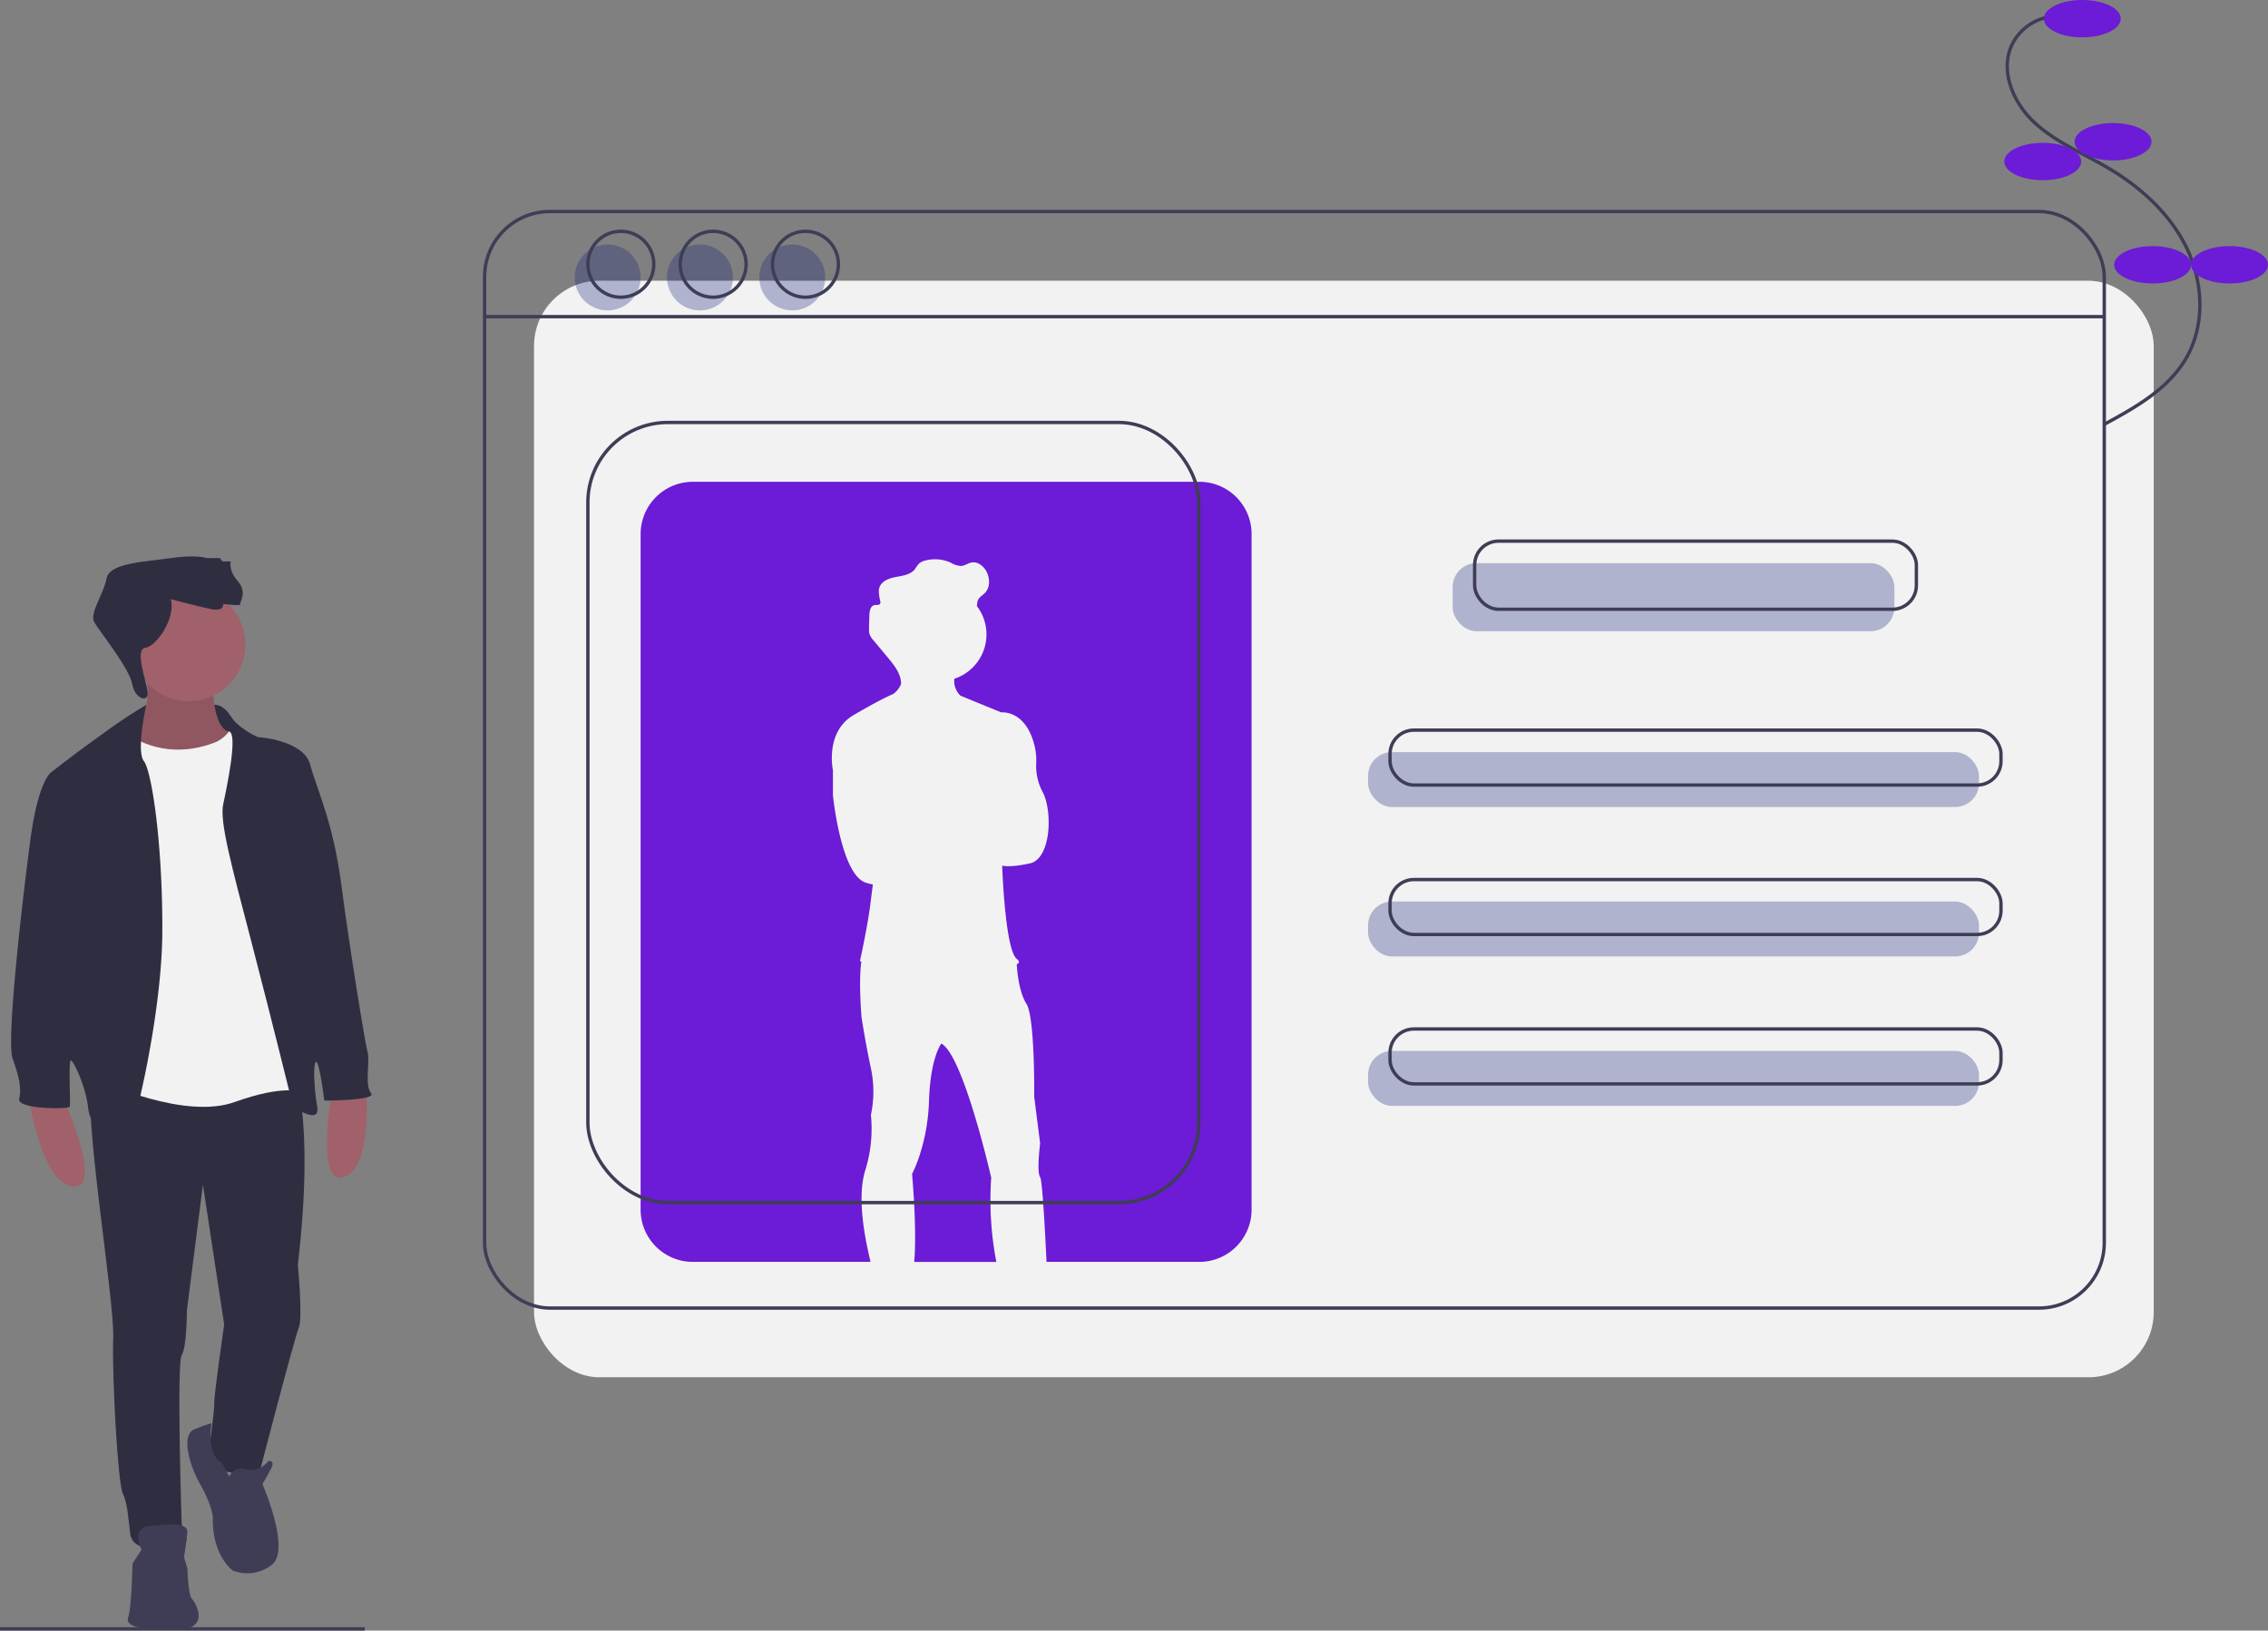 <svg xmlns="http://www.w3.org/2000/svg" id="undraw_profile_6l1l" width="100%" height="100%" viewBox="0 0 674 484.613"><rect x="0" y="0" width="674" height="484.613" fill="#808080" stroke="none"/><line id="Line_2" x2="108.415" fill="none" stroke="#3f3d56" stroke-miterlimit="10" stroke-width="1" data-name="Line 2" transform="translate(0 484.113)"/><rect id="Rectangle_27" width="481.335" height="325.897" fill="#f2f2f2" data-name="Rectangle 27" rx="19.398" transform="translate(158.703 83.436)"/><rect id="Rectangle_28" width="481.335" height="325.897" fill="none" stroke="#3f3d56" stroke-miterlimit="10" stroke-width="1" data-name="Rectangle 28" rx="19.398" transform="translate(144.009 62.863)"/><line id="Line_3" x2="481.335" fill="none" stroke="#3f3d56" stroke-miterlimit="10" stroke-width="1" data-name="Line 3" transform="translate(144.009 94.107)"/><rect id="Rectangle_29" width="131.273" height="20.246" fill="#141e7a" data-name="Rectangle 29" opacity=".3" rx="7.093" transform="translate(431.7 167.359)"/><rect id="Rectangle_30" width="181.562" height="16.328" fill="#141e7a" data-name="Rectangle 30" opacity=".3" rx="7.093" transform="translate(406.555 223.526)"/><rect id="Rectangle_31" width="181.562" height="16.328" fill="#141e7a" data-name="Rectangle 31" opacity=".3" rx="7.093" transform="translate(406.555 267.937)"/><rect id="Rectangle_32" width="181.562" height="16.328" fill="#141e7a" data-name="Rectangle 32" opacity=".3" rx="7.093" transform="translate(406.555 312.347)"/><rect id="Rectangle_33" width="131.273" height="20.246" fill="none" stroke="#3f3d56" stroke-miterlimit="10" stroke-width="1" data-name="Rectangle 33" rx="7.093" transform="translate(438.231 160.828)"/><rect id="Rectangle_34" width="181.562" height="16.328" fill="none" stroke="#3f3d56" stroke-miterlimit="10" stroke-width="1" data-name="Rectangle 34" rx="7.093" transform="translate(413.086 216.995)"/><rect id="Rectangle_35" width="181.562" height="16.328" fill="none" stroke="#3f3d56" stroke-miterlimit="10" stroke-width="1" data-name="Rectangle 35" rx="7.093" transform="translate(413.086 261.406)"/><rect id="Rectangle_36" width="181.562" height="16.328" fill="none" stroke="#3f3d56" stroke-miterlimit="10" stroke-width="1" data-name="Rectangle 36" rx="7.093" transform="translate(413.086 305.816)"/><circle id="Ellipse_4" cx="9.797" cy="9.797" r="9.797" fill="#141e7a" data-name="Ellipse 4" opacity=".3" transform="translate(170.786 72.659)"/><circle id="Ellipse_5" cx="9.797" cy="9.797" r="9.797" fill="#141e7a" data-name="Ellipse 5" opacity=".3" transform="translate(198.216 72.659)"/><circle id="Ellipse_6" cx="9.797" cy="9.797" r="9.797" fill="#141e7a" data-name="Ellipse 6" opacity=".3" transform="translate(225.646 72.659)"/><circle id="Ellipse_7" cx="9.797" cy="9.797" r="9.797" fill="none" stroke="#3f3d56" stroke-miterlimit="10" stroke-width="1" data-name="Ellipse 7" transform="translate(174.704 68.741)"/><circle id="Ellipse_8" cx="9.797" cy="9.797" r="9.797" fill="none" stroke="#3f3d56" stroke-miterlimit="10" stroke-width="1" data-name="Ellipse 8" transform="translate(202.135 68.741)"/><circle id="Ellipse_9" cx="9.797" cy="9.797" r="9.797" fill="none" stroke="#3f3d56" stroke-miterlimit="10" stroke-width="1" data-name="Ellipse 9" transform="translate(229.565 68.741)"/><path id="Path_33" fill="#6c1bd6" d="M524.553,618.914a97.381,97.381,0,0,1-1.523-25.053s-8.293-36.434-14.819-39.833l0,0c-.1.129-3.267,4.28-3.669,17.127-.408,13.051-5.029,21.615-5.029,21.615s1.5,16.267.64,26.142Z" data-name="Path 33" transform="translate(-228.467 -243.869)"/><path id="Path_34" fill="#6c1bd6" d="M542.036,298.379H391.526A15.525,15.525,0,0,0,376,313.9V514.7a15.525,15.525,0,0,0,15.525,15.525h52.806c-1.763-7.314-3.956-18.738-1.736-26.681v0c.1-.371.214-.736.337-1.091a41.47,41.47,0,0,0,1.5-15.906,33.053,33.053,0,0,0,0-13.867c-1.631-7.612-2.773-15.09-2.773-15.09s-.9-10.059-.114-16.226c.017-.135.038-.264.057-.4l-.433-.1s2.311-10.468,3.127-17.129c.193-1.573.446-3.566.72-5.692a13.671,13.671,0,0,1-2.216-.562c-7.341-2.583-9.652-25.966-9.652-25.966v-7.409s-2.447-11.351,6.118-16.381c8.247-4.844,11.54-6.169,11.773-6.261.063-.045.124-.086.188-.135a7.224,7.224,0,0,0,2.148-2.765q.017-.28.008-.556c-.139-2.656-1.988-5.071-3.743-7.179l-4.489-5.393a5.272,5.272,0,0,1-1.156-1.871,4.313,4.313,0,0,1-.122-1.178q0-.22,0-.44.037-2.01.109-4.02c.042-1.171.337-2.647,1.483-2.888.6-.125,1.385.093,1.7-.428a1.022,1.022,0,0,0,.076-.693c0,.017,0,.036-.01.053,0-.022-.008-.044-.012-.065a14.656,14.656,0,0,1-.425-2.865,3.816,3.816,0,0,1,.184-1.287c.664-1.943,2.951-2.74,4.971-3.107s4.289-.682,5.557-2.3a17.6,17.6,0,0,1,1.1-1.55,4.329,4.329,0,0,1,2.068-1.043,11.428,11.428,0,0,1,7.515.667,6.622,6.622,0,0,0,3.031.979c1.114-.071,2.065-.854,3.164-1.045,1.776-.308,3.474,1.023,4.349,2.6a6.434,6.434,0,0,1,.805,3.281,4.514,4.514,0,0,1-1.152,3.1c-.764.811-1.9,1.368-2.222,2.436-.129.435-.1.9-.214,1.342-.014.055-.037.106-.056.159.021.027.044.053.065.08a13.866,13.866,0,0,1-6.748,21.565c-.005.138-.011.275-.01.413a5.991,5.991,0,0,0,1.855,4.614l12.113,4.967s7.292-.884,9.924,10a18.827,18.827,0,0,1,.451,5.524,16.478,16.478,0,0,0,2,8.268c2.991,5.982,2.311,19.712-3.807,21.072-5.794,1.288-8.049.747-8.271.686l-.013.24c.1,2.576,1.013,24.8,4.342,27.486.921.744.745,1.246-.011,1.584l0,0s.006.143.02.4c.1,1.625.614,7.814,2.843,11.336,2.584,4.078,2.312,27.6,2.312,27.6l1.766,13.867s-1.087,8.565,0,10.059c.618.848,1.365,13.979,1.9,25.19h45.41A15.525,15.525,0,0,0,557.562,514.7V313.9a15.525,15.525,0,0,0-15.526-15.526Z" data-name="Path 34" transform="translate(-185.621 -155.185)"/><rect id="Rectangle_37" width="181.562" height="231.851" fill="none" stroke="#3f3d56" stroke-miterlimit="10" stroke-width="1" data-name="Rectangle 37" rx="23.772" transform="translate(174.704 125.561)"/><path id="Path_35" fill="#2f2e41" d="M181.225,400.356s-6.09-1.8-7.4.159,1.781,16.163,1.781,16.163l13.419.815-4.683-11.825Z" data-name="Path 35" transform="translate(-115.376 -190.299)"/><path id="Path_36" fill="#a0616a" d="M108,579.347s12.21,26.8,2.807,25.963-13.052-25.963-13.052-25.963Z" data-name="Path 36" transform="translate(-89.099 -252.653)"/><path id="Path_37" fill="#a0616a" d="M234.864,573.753s-5.356,28.963,3.563,25.87,6.377-28.35,6.377-28.35Z" data-name="Path 37" transform="translate(-136.108 -249.852)"/><path id="Path_38" fill="#a0616a" d="M167.333,387.857s-.14,13.473,5.052,14.174-2.947,7.859-2.947,7.859l-9.262,1.824-13.332-.982-5.894-7.578s10.385-4.912,5.894-20.209Z" data-name="Path 38" transform="translate(-104.082 -184.521)"/><path id="Path_39" d="M167.333,387.857s-.14,13.473,5.052,14.174-2.947,7.859-2.947,7.859l-9.262,1.824-13.332-.982-5.894-7.578s10.385-4.912,5.894-20.209Z" data-name="Path 39" opacity=".1" transform="translate(-104.082 -184.521)"/><path id="Path_40" fill="#2f2e41" d="M185.872,564.937s6.6,14.174,1.4,58.662c0,0,1.544,15.718.281,18.665s-11.648,42.944-11.648,42.944-13.332,2.947-15.157-5.894c0,0,1.824-12.631,1.684-14.6s2.947-23.437,2.947-23.437l-6.315-41.54L154.3,637.211s0,10.806-1.544,13.192,0,50.382,0,50.382,4.351,7.3-2.245,7.438-12.49-.14-13.052-4.772-.842-9.262-2.245-12.069-3.228-34.944-2.807-46.172-9.262-68.907-6.175-74.941S185.872,564.937,185.872,564.937Z" data-name="Path 40" transform="translate(-98.764 -247.645)"/><circle id="Ellipse_10" cx="16.841" cy="16.841" r="16.841" fill="#a0616a" data-name="Ellipse 10" transform="translate(39.253 174.707)"/><path id="Path_41" fill="#f2f2f2" d="M139.98,411.783s10.245,7.578,25.121,1.544c0,0,4.912-2.386,4.491-6.035s10.245,29.331,10.245,29.331l10.806,57.4-.561,23.437s-4.772-2.386-19.648,2.947-39.155-6.035-39.155-6.035l.842-60.206.842-35.085,2.245-7.719S136.331,409.257,139.98,411.783Z" data-name="Path 41" transform="translate(-100.728 -192.869)"/><path id="Path_42" fill="#2f2e41" d="M182.063,399.886s2.479-.4,4.865,3.386,8,6.175,8,6.175,13.613.842,15.578,8.14,6.877,17.262,9.262,35.646,7.157,47.715,7.859,50.1-.982,9.683.982,11.929-13.894,2.245-13.894,2.245S213.312,506,212.329,506s-.7,7.719.281,13.332-7.157,0-7.157,0-6.315-25.682-12.35-48.838-9.543-35.927-8.42-41.119,4.21-20.068,1.965-21.472S182.063,399.886,182.063,399.886Z" data-name="Path 42" transform="translate(-118.345 -190.394)"/><path id="Path_43" fill="#2f2e41" d="M129.735,399.874a152.881,152.881,0,0,0-12.929,8.591c-9.262,6.6-15.578,11.648-15.578,11.648s-3.649,2.807-5.894,19.507-7.3,59.925-5.333,65.4,2.666,8.7,1.965,11.929,14.736,3.087,15.016,2.386-.421-13.473.281-13.753,4.491,7.578,5.193,14.174,8.841,11.788,10.666,11.788,11.227-38.032,11.367-63.995-3.087-47.856-5.473-50.943S129.735,399.874,129.735,399.874Z" data-name="Path 43" transform="translate(-86.254 -190.393)"/><path id="Path_44" fill="#3f3d56" d="M182.235,742.655s1.123-3.087,5.052-2.105,6.6-2.526,6.6-2.526,2.105-.281.7,2.386-2.526,4.491-2.526,4.491,8.42,19.226,2.947,23.858a11.735,11.735,0,0,1-11.788,1.824s-6.175-4.351-5.894-15.858c0,0-.281-3.649-3.649-9.543s-5.894-14.876-1.824-16.56,5.117-1.747,5.117-1.747-1.9,8.711,3.015,11.754Z" data-name="Path 44" transform="translate(-114.073 -303.83)"/><path id="Path_45" fill="#3f3d56" d="M146.727,780.346s-3.368-6.315,2.245-7.017,11.648-1.123,11.367,1.824-.982,7.438-.982,7.438l.982,3.228s.281,8,1.263,8.982,6.315,9.4-5.052,9.4-14.736-1.263-13.753-3.93,1.263-15.858,1.263-15.858Z" data-name="Path 45" transform="translate(-104.667 -319.768)"/><path id="Path_46" fill="#2f2e41" d="M149.972,345.038s7.859,2.105,11.929,2.947,3.649-1.544,3.649-1.544,5.333.7,5.052.14,2.245-3.508-.7-6.877-2.105-5.894-2.105-5.894h-2.526l-.7-.982h-3.93s-2.947-1.123-10.666,0-18.244,1.4-19.086,6.035-5.193,10.385-3.649,13.051,10.385,13.613,11.227,18.244,4.774,5.66,4.632,2.76-4.071-13-.7-13.426S151.516,350.511,149.972,345.038Z" data-name="Path 46" transform="translate(-99.211 -166.962)"/><path id="Path_47" fill="none" stroke="#3f3d56" stroke-miterlimit="10" stroke-width="1" d="M1011.911,86.584a15.01,15.01,0,0,0-12.938,9.046c-3.235,7.82.93,17.006,7.183,22.709s14.286,8.962,21.584,13.246c9.8,5.755,18.611,13.743,23.516,24s5.427,22.957-.339,32.753c-5.351,9.093-15.082,14.535-24.362,19.554" data-name="Path 47" transform="translate(-401.34 -81.713)"/><ellipse id="Ellipse_11" cx="11.429" cy="5.551" fill="#6c1bd6" data-name="Ellipse 11" rx="11.429" ry="5.551" transform="translate(607.384)"/><ellipse id="Ellipse_12" cx="11.429" cy="5.551" fill="#6c1bd6" data-name="Ellipse 12" rx="11.429" ry="5.551" transform="translate(616.527 36.574)"/><ellipse id="Ellipse_13" cx="11.429" cy="5.551" fill="#6c1bd6" data-name="Ellipse 13" rx="11.429" ry="5.551" transform="translate(595.628 42.452)"/><ellipse id="Ellipse_14" cx="11.429" cy="5.551" fill="#6c1bd6" data-name="Ellipse 14" rx="11.429" ry="5.551" transform="translate(628.283 73.147)"/><ellipse id="Ellipse_15" cx="11.429" cy="5.551" fill="#6c1bd6" data-name="Ellipse 15" rx="11.429" ry="5.551" transform="translate(651.141 73.147)"/></svg>